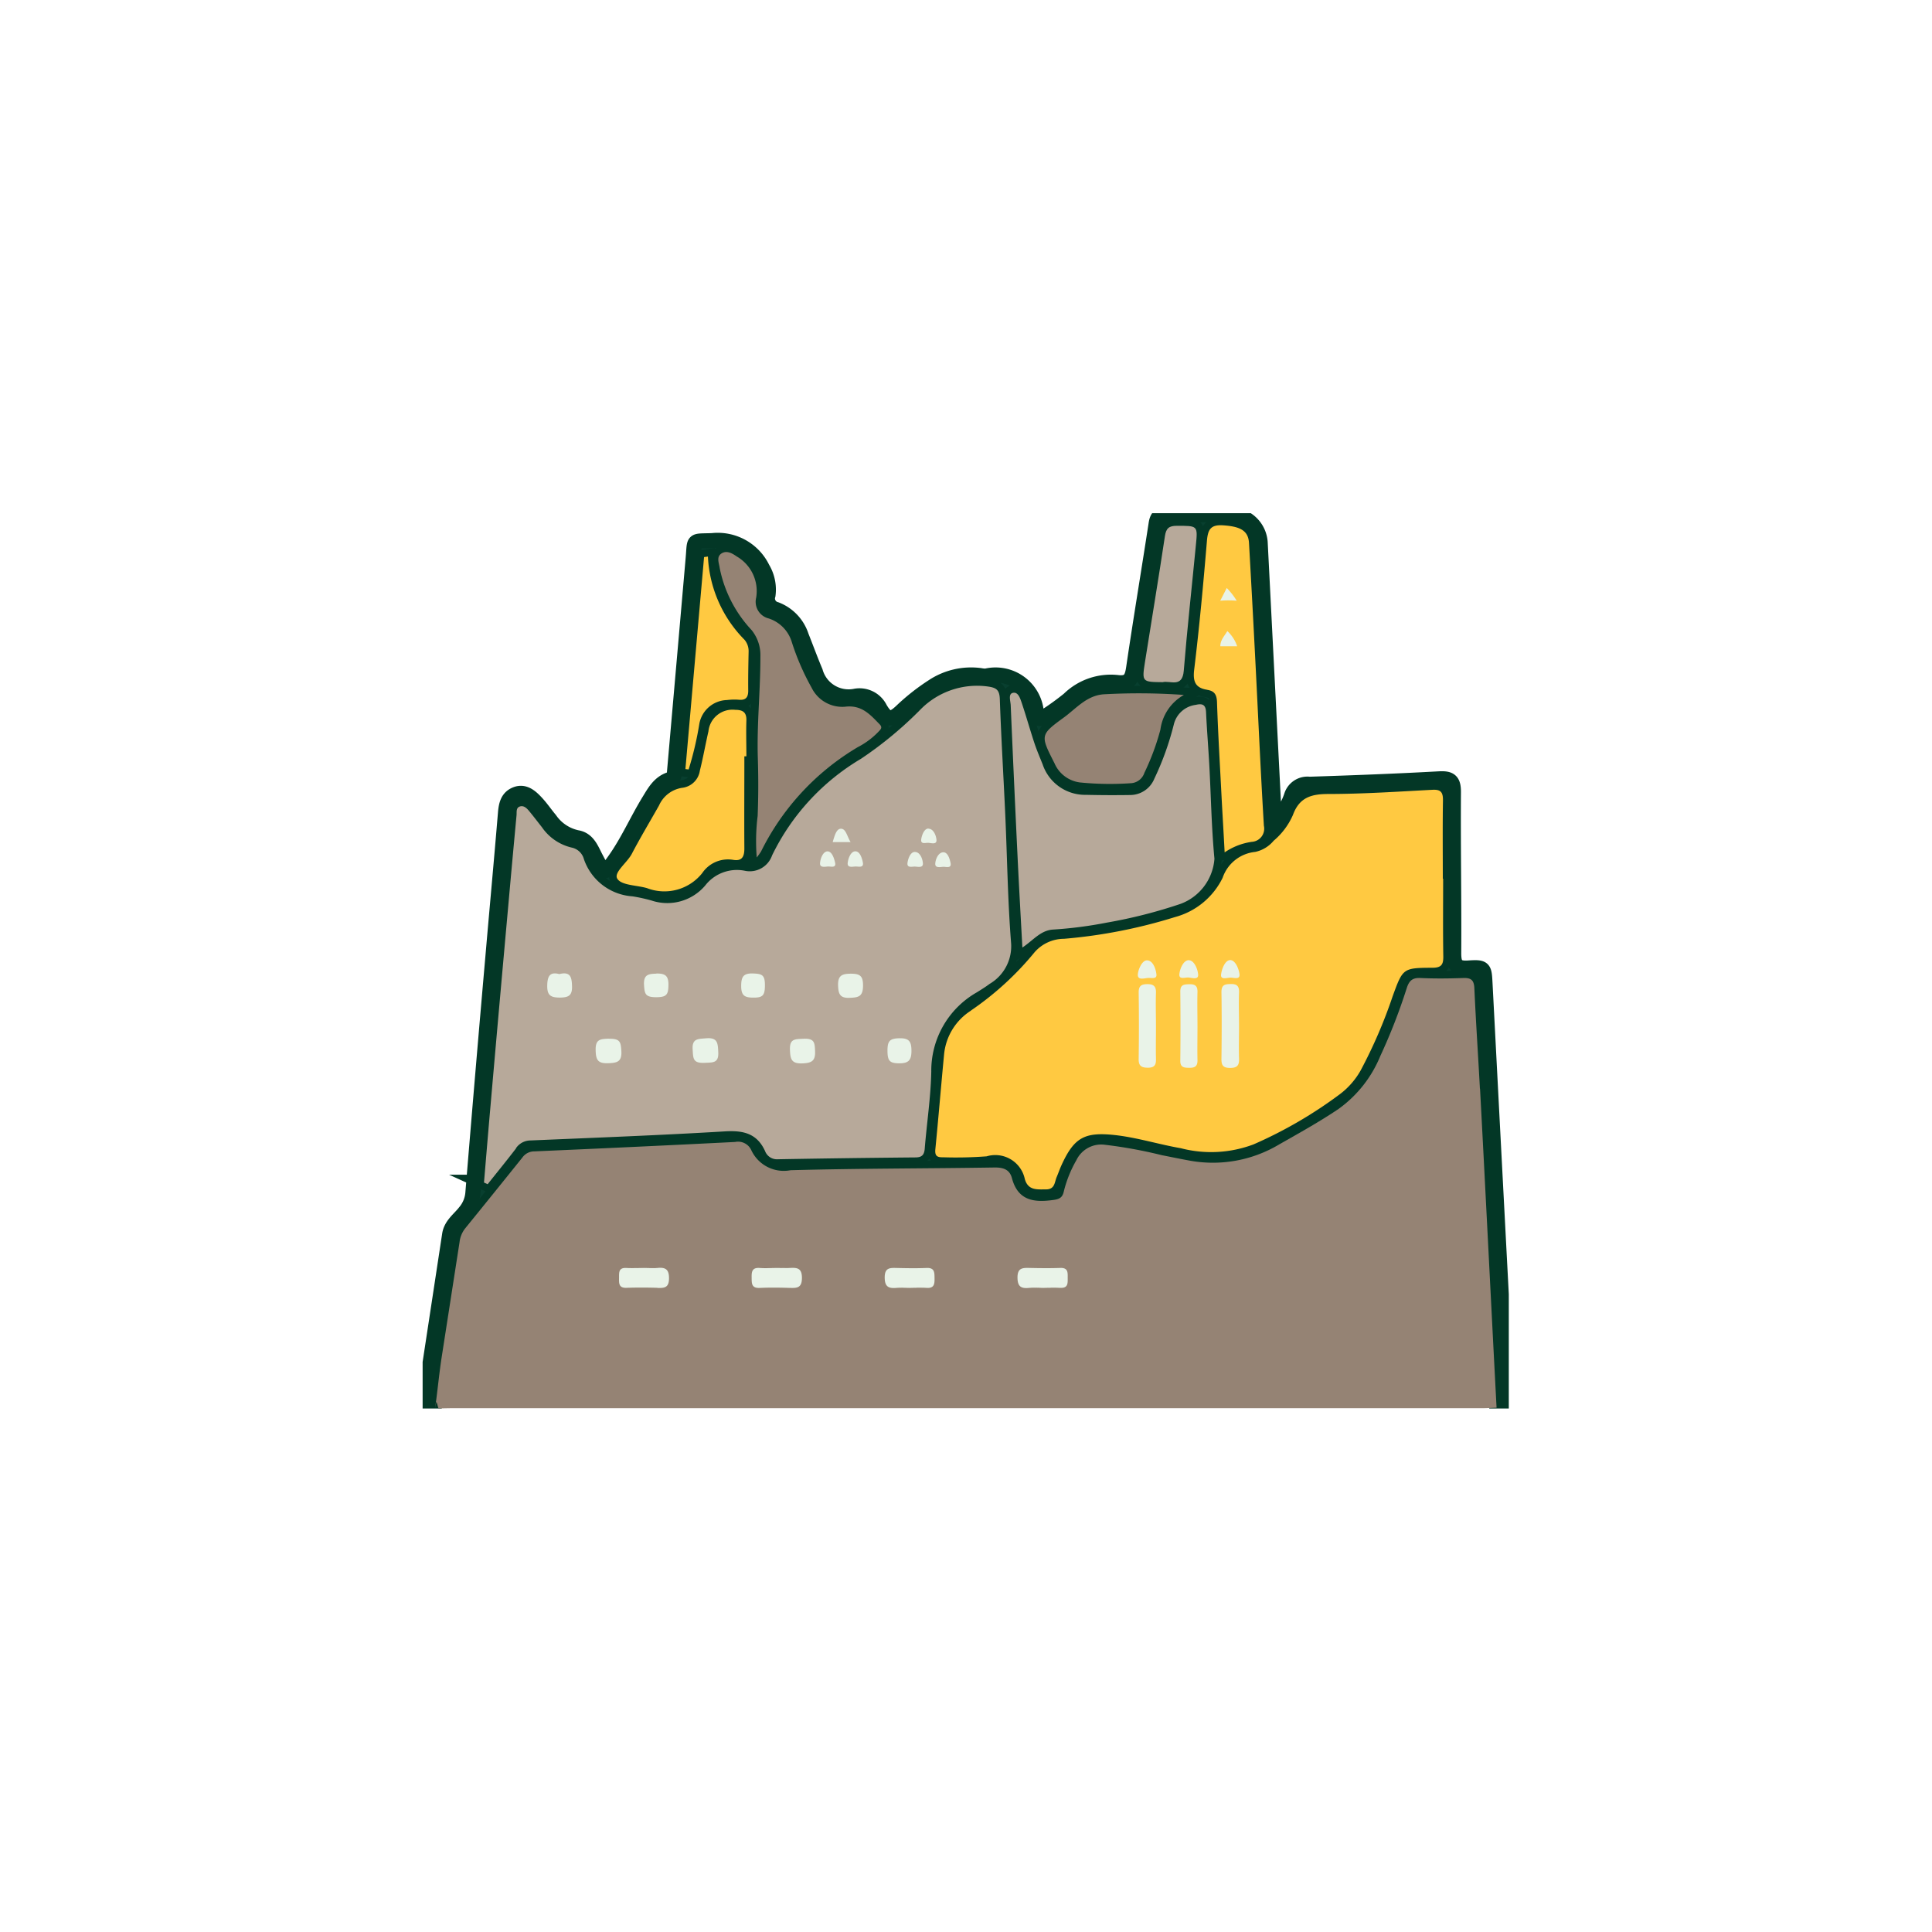 <svg id="Cultural_Service" data-name="Cultural Service" xmlns="http://www.w3.org/2000/svg" xmlns:xlink="http://www.w3.org/1999/xlink" width="64" height="64" viewBox="0 0 64 64">
  <defs>
    <clipPath id="clip-path">
      <rect id="Rectangle_156011" data-name="Rectangle 156011" width="35.981" height="29.659" fill="none"/>
    </clipPath>
  </defs>
  <rect id="Rectangle_155997" data-name="Rectangle 155997" width="64" height="64" fill="none"/>
  <g id="Group_184948" data-name="Group 184948" transform="translate(14 17)">
    <g id="Group_184947" data-name="Group 184947" clip-path="url(#clip-path)">
      <path id="Path_85084" data-name="Path 85084" d="M19.265,17.9l5.63,1.57,3.248-2.919,2.191-1.164,4.071-.347s2.206.122,2.458.143a41.182,41.182,0,0,0,3.5-5.149c.145-.379,1.012-2.874,1.012-2.874l1.172.155.292,5.605s1.072,5.632,1.072,5.829,1.167,6.287,1.161,6.708S41.838,31.9,41.838,31.9s-4.064,1.243-6.166,1.047-11.319-.393-11.585-.393-4.8-.066-4.822-.393-.81-11.906-.81-11.906Z" transform="translate(-15.142 -5.875)" fill="#e9f3e8"/>
      <path id="Path_85085" data-name="Path 85085" d="M36.168,29.65l-.359-.01q-.273-5.185-.547-10.369c-.059-1.11-.134-2.219-.184-3.328-.012-.27-.111-.348-.369-.338-.472.017-.946.022-1.418,0-.273-.014-.379.1-.455.341a18.861,18.861,0,0,1-.878,2.247,4.043,4.043,0,0,1-1.38,1.75c-.637.43-1.306.8-1.972,1.179a4.28,4.28,0,0,1-2.989.53c-.3-.055-.6-.117-.9-.176a15.238,15.238,0,0,0-1.883-.344.911.911,0,0,0-.944.512,3.952,3.952,0,0,0-.414,1.027c-.043.2-.135.259-.332.287-.645.092-1.188.036-1.389-.722-.077-.291-.293-.356-.589-.351-2.249.035-4.5.029-6.745.09a1.185,1.185,0,0,1-1.3-.665.481.481,0,0,0-.533-.27q-3.33.168-6.661.312a.482.482,0,0,0-.386.2q-.947,1.181-1.9,2.354a.9.9,0,0,0-.184.454c-.2,1.287-.4,2.574-.6,3.861-.073.474-.139.95-.208,1.425l-.359-.011q.421-2.765.842-5.53c.05-.328.324-.511.509-.749a1.107,1.107,0,0,0,.26-.616q.322-3.934.667-7.866c.136-1.578.283-3.156.414-4.734.023-.273.075-.518.352-.623s.487.086.662.273.3.378.458.566a1.461,1.461,0,0,0,.9.6c.364.061.474.4.621.678.285.54.286.544.634.052.436-.617.737-1.314,1.131-1.956.174-.284.335-.583.68-.7.163-.053.155-.181.166-.307Q8.894,5.214,9.2,1.7c.057-.646-.042-.559.63-.584a1.646,1.646,0,0,1,1.665.918,1.367,1.367,0,0,1,.183.883.372.372,0,0,0,.263.477,1.414,1.414,0,0,1,.842.888c.156.392.3.788.464,1.176a1.144,1.144,0,0,0,1.31.814.755.755,0,0,1,.831.406c.229.391.383.395.7.1a7.049,7.049,0,0,1,1.051-.83,2.292,2.292,0,0,1,1.572-.362.837.837,0,0,0,.191.017A1.356,1.356,0,0,1,20.57,6.845c.036.215.157.19.3.089a9.022,9.022,0,0,0,.775-.561,1.985,1.985,0,0,1,1.611-.556c.4.047.484-.136.535-.485.234-1.592.5-3.179.744-4.77.037-.246.132-.314.368-.31.716.013,1.431,0,2.147.006a.987.987,0,0,1,.931.912q.231,4.536.463,9.072c0,.051.01.1.021.207a2.167,2.167,0,0,0,.553-.873.553.553,0,0,1,.6-.39c1.43-.047,2.861-.1,4.29-.179.363-.02.478.06.475.445-.013,1.776.021,3.552.01,5.328,0,.379.084.519.484.493.531-.034.525-.006.553.523q.352,6.775.71,13.55c.005.1.02.2.031.3m-33.9-7.28.121.055c.314-.4.634-.786.941-1.187a.585.585,0,0,1,.481-.254c2.144-.091,4.289-.172,6.431-.3.611-.038,1.068.061,1.338.652A.419.419,0,0,0,12,21.6q2.281-.041,4.561-.061c.208,0,.291-.079.308-.29.068-.853.2-1.7.217-2.557A2.984,2.984,0,0,1,18.6,16.071c.141-.088.283-.175.415-.275a1.446,1.446,0,0,0,.713-1.364c-.111-1.4-.128-2.807-.191-4.21-.058-1.289-.137-2.576-.182-3.866-.011-.323-.136-.379-.429-.417a2.627,2.627,0,0,0-2.172.739,12.616,12.616,0,0,1-2,1.661,7.545,7.545,0,0,0-2.942,3.2.783.783,0,0,1-.895.51,1.327,1.327,0,0,0-1.319.484,1.647,1.647,0,0,1-1.78.5,5.344,5.344,0,0,0-.636-.139,1.829,1.829,0,0,1-1.606-1.237.529.529,0,0,0-.4-.377,1.651,1.651,0,0,1-.99-.677c-.143-.18-.281-.364-.428-.54-.074-.088-.169-.182-.292-.148-.144.039-.11.187-.12.294q-.148,1.583-.288,3.166-.3,3.319-.589,6.639c-.069.786-.134,1.573-.2,2.36M34.045,12.316h-.011c0-.869-.009-1.738.005-2.606,0-.27-.083-.352-.351-.338-1.148.061-2.3.138-3.446.139-.57,0-.962.116-1.173.695a2.345,2.345,0,0,1-.639.854,1.086,1.086,0,0,1-.614.371,1.273,1.273,0,0,0-1.076.858,2.467,2.467,0,0,1-1.578,1.3,17.174,17.174,0,0,1-3.678.72,1.3,1.3,0,0,0-.975.446A10.008,10.008,0,0,1,18.4,16.685a1.934,1.934,0,0,0-.89,1.46c-.1,1.043-.185,2.086-.288,3.129-.02.206.04.274.243.269a13.387,13.387,0,0,0,1.455-.031,1,1,0,0,1,1.266.754c.111.38.4.34.7.34s.281-.237.355-.409c.055-.129.1-.263.158-.391.419-.92.763-1.11,1.776-1,.739.083,1.448.309,2.178.435a3.985,3.985,0,0,0,2.41-.127,14.446,14.446,0,0,0,2.874-1.674,2.557,2.557,0,0,0,.673-.775,16.21,16.21,0,0,0,1.061-2.459c.338-.927.338-.939,1.319-.943.3,0,.363-.111.358-.383-.014-.856-.005-1.712-.005-2.568M20.1,14.589c.36-.24.6-.568,1.016-.594a13.722,13.722,0,0,0,1.783-.231,16.338,16.338,0,0,0,2.447-.623,1.728,1.728,0,0,0,1.114-1.492c-.1-1.028-.115-2.063-.17-3.1-.032-.586-.081-1.171-.107-1.756-.011-.252-.122-.292-.344-.241a.857.857,0,0,0-.723.645A9.51,9.51,0,0,1,24.474,9a.867.867,0,0,1-.81.541q-.727.012-1.455-.006a1.482,1.482,0,0,1-1.436-1.012c-.1-.237-.2-.472-.276-.714-.144-.436-.269-.879-.414-1.315-.05-.151-.115-.381-.3-.336-.157.039-.073.269-.067.411q.105,2.486.225,4.971c.048.993.1,1.986.162,3.047m-8.8-2.977a2.25,2.25,0,0,0,.139-.192,8.281,8.281,0,0,1,3.21-3.462,2.6,2.6,0,0,0,.673-.5c.067-.074.161-.138.049-.253-.318-.325-.6-.653-1.154-.582a1.133,1.133,0,0,1-1.1-.63,8.184,8.184,0,0,1-.655-1.507,1.179,1.179,0,0,0-.767-.788.569.569,0,0,1-.415-.688,1.325,1.325,0,0,0-.644-1.366c-.151-.108-.324-.209-.495-.105-.192.116-.091.319-.069.489a4.2,4.2,0,0,0,1.054,2.051,1.317,1.317,0,0,1,.293.877c0,1.124-.12,2.243-.085,3.368.02.638.02,1.278-.006,1.916a6.809,6.809,0,0,0-.03,1.375m15.5-.167a2.117,2.117,0,0,1,.9-.349.437.437,0,0,0,.4-.532c-.109-1.809-.188-3.619-.281-5.428q-.1-1.969-.212-3.937c-.023-.411-.286-.55-.857-.588-.417-.028-.506.143-.537.516C26.1,2.55,25.97,3.973,25.8,5.391c-.049.4.043.606.432.667.241.038.314.162.323.411.035,1.058.1,2.116.153,3.173.031.582.067,1.163.1,1.8M10.895,8.257h.069c0-.4-.01-.791,0-1.186.009-.272-.117-.358-.37-.354a.8.8,0,0,0-.886.713c-.1.434-.177.874-.286,1.305a.668.668,0,0,1-.561.562,1,1,0,0,0-.79.587c-.3.532-.617,1.057-.9,1.6-.157.3-.613.623-.482.83.141.222.642.214.984.311a1.6,1.6,0,0,0,1.829-.5,1.03,1.03,0,0,1,1.025-.437c.287.047.373-.1.37-.375-.011-1.019,0-2.038,0-3.058M25.456,6.231a21.006,21.006,0,0,0-2.669-.021c-.553.044-.891.466-1.3.759-.806.586-.793.6-.325,1.52a1.065,1.065,0,0,0,.842.64,10.059,10.059,0,0,0,1.716.024.5.5,0,0,0,.422-.342,8.081,8.081,0,0,0,.531-1.431,1.548,1.548,0,0,1,.778-1.149M9.688,1.646l-.127.017q-.309,3.511-.618,7.023L9.05,8.7a10.929,10.929,0,0,0,.355-1.516.957.957,0,0,1,.915-.783,1.99,1.99,0,0,1,.382-.011c.231.022.324-.07.321-.3-.006-.434,0-.868.012-1.3A.582.582,0,0,0,10.9,4.4,4.193,4.193,0,0,1,9.688,1.646M24.763,5.8c.241-.063.65.2.7-.381.11-1.384.263-2.765.4-4.148.064-.663.062-.653-.634-.651-.254,0-.351.08-.39.339-.21,1.4-.443,2.794-.664,4.191-.1.644-.1.644.6.65" transform="translate(-0.237 -0.206)" fill="#083f2f"/>
      <path id="Path_85086" data-name="Path 85086" d="M36.168,29.65l-.359-.01q-.273-5.185-.547-10.369c-.059-1.11-.134-2.219-.184-3.328-.012-.27-.111-.348-.369-.338-.472.017-.946.022-1.418,0-.273-.014-.379.1-.455.341a18.861,18.861,0,0,1-.878,2.247,4.043,4.043,0,0,1-1.38,1.75c-.637.43-1.306.8-1.972,1.179a4.28,4.28,0,0,1-2.989.53c-.3-.055-.6-.117-.9-.176a15.238,15.238,0,0,0-1.883-.344.911.911,0,0,0-.944.512,3.952,3.952,0,0,0-.414,1.027c-.043.2-.135.259-.332.287-.645.092-1.188.036-1.389-.722-.077-.291-.293-.356-.589-.351-2.249.035-4.5.029-6.745.09a1.185,1.185,0,0,1-1.3-.665.481.481,0,0,0-.533-.27q-3.33.168-6.661.312a.482.482,0,0,0-.386.2q-.947,1.181-1.9,2.354a.9.9,0,0,0-.184.454c-.2,1.287-.4,2.574-.6,3.861-.073.474-.139.95-.208,1.425l-.359-.011q.421-2.765.842-5.53c.05-.328.324-.511.509-.749a1.107,1.107,0,0,0,.26-.616q.322-3.934.667-7.866c.136-1.578.283-3.156.414-4.734.023-.273.075-.518.352-.623s.487.086.662.273.3.378.458.566a1.461,1.461,0,0,0,.9.6c.364.061.474.4.621.678.285.54.286.544.634.052.436-.617.737-1.314,1.131-1.956.174-.284.335-.583.68-.7.163-.053.155-.181.166-.307Q8.894,5.214,9.2,1.7c.057-.646-.042-.559.63-.584a1.646,1.646,0,0,1,1.665.918,1.367,1.367,0,0,1,.183.883.372.372,0,0,0,.263.477,1.414,1.414,0,0,1,.842.888c.156.392.3.788.464,1.176a1.144,1.144,0,0,0,1.31.814.755.755,0,0,1,.831.406c.229.391.383.395.7.1a7.049,7.049,0,0,1,1.051-.83,2.292,2.292,0,0,1,1.572-.362.837.837,0,0,0,.191.017A1.356,1.356,0,0,1,20.57,6.845c.036.215.157.19.3.089a9.022,9.022,0,0,0,.775-.561,1.985,1.985,0,0,1,1.611-.556c.4.047.484-.136.535-.485.234-1.592.5-3.179.744-4.77.037-.246.132-.314.368-.31.716.013,1.431,0,2.147.006a.987.987,0,0,1,.931.912q.231,4.536.463,9.072c0,.051.01.1.021.207a2.167,2.167,0,0,0,.553-.873.553.553,0,0,1,.6-.39c1.43-.047,2.861-.1,4.29-.179.363-.02.478.06.475.445-.013,1.776.021,3.552.01,5.328,0,.379.084.519.484.493.531-.034.525-.006.553.523q.352,6.775.71,13.55C36.143,29.447,36.158,29.548,36.168,29.65Zm-33.9-7.28.121.055c.314-.4.634-.786.941-1.187a.585.585,0,0,1,.481-.254c2.144-.091,4.289-.172,6.431-.3.611-.038,1.068.061,1.338.652A.419.419,0,0,0,12,21.6q2.281-.041,4.561-.061c.208,0,.291-.079.308-.29.068-.853.2-1.7.217-2.557A2.984,2.984,0,0,1,18.6,16.071c.141-.088.283-.175.415-.275a1.446,1.446,0,0,0,.713-1.364c-.111-1.4-.128-2.807-.191-4.21-.058-1.289-.137-2.576-.182-3.866-.011-.323-.136-.379-.429-.417a2.627,2.627,0,0,0-2.172.739,12.616,12.616,0,0,1-2,1.661,7.545,7.545,0,0,0-2.942,3.2.783.783,0,0,1-.895.51,1.327,1.327,0,0,0-1.319.484,1.647,1.647,0,0,1-1.78.5,5.344,5.344,0,0,0-.636-.139,1.829,1.829,0,0,1-1.606-1.237.529.529,0,0,0-.4-.377,1.651,1.651,0,0,1-.99-.677c-.143-.18-.281-.364-.428-.54-.074-.088-.169-.182-.292-.148-.144.039-.11.187-.12.294q-.148,1.583-.288,3.166-.3,3.319-.589,6.639C2.4,20.8,2.336,21.584,2.269,22.37ZM34.045,12.316h-.011c0-.869-.009-1.738.005-2.606,0-.27-.083-.352-.351-.338-1.148.061-2.3.138-3.446.139-.57,0-.962.116-1.173.695a2.345,2.345,0,0,1-.639.854,1.086,1.086,0,0,1-.614.371,1.273,1.273,0,0,0-1.076.858,2.467,2.467,0,0,1-1.578,1.3,17.174,17.174,0,0,1-3.678.72,1.3,1.3,0,0,0-.975.446A10.008,10.008,0,0,1,18.4,16.685a1.934,1.934,0,0,0-.89,1.46c-.1,1.043-.185,2.086-.288,3.129-.02.206.04.274.243.269a13.387,13.387,0,0,0,1.455-.031,1,1,0,0,1,1.266.754c.111.38.4.34.7.34s.281-.237.355-.409c.055-.129.1-.263.158-.391.419-.92.763-1.11,1.776-1,.739.083,1.448.309,2.178.435a3.985,3.985,0,0,0,2.41-.127,14.446,14.446,0,0,0,2.874-1.674,2.557,2.557,0,0,0,.673-.775,16.21,16.21,0,0,0,1.061-2.459c.338-.927.338-.939,1.319-.943.3,0,.363-.111.358-.383C34.036,14.028,34.045,13.172,34.045,12.316ZM20.1,14.589c.36-.24.6-.568,1.016-.594a13.722,13.722,0,0,0,1.783-.231,16.338,16.338,0,0,0,2.447-.623,1.728,1.728,0,0,0,1.114-1.492c-.1-1.028-.115-2.063-.17-3.1-.032-.586-.081-1.171-.107-1.756-.011-.252-.122-.292-.344-.241a.857.857,0,0,0-.723.645A9.51,9.51,0,0,1,24.474,9a.867.867,0,0,1-.81.541q-.727.012-1.455-.006a1.482,1.482,0,0,1-1.436-1.012c-.1-.237-.2-.472-.276-.714-.144-.436-.269-.879-.414-1.315-.05-.151-.115-.381-.3-.336-.157.039-.073.269-.067.411q.105,2.486.225,4.971C19.99,12.534,20.047,13.527,20.1,14.589Zm-8.8-2.977a2.25,2.25,0,0,0,.139-.192,8.281,8.281,0,0,1,3.21-3.462,2.6,2.6,0,0,0,.673-.5c.067-.074.161-.138.049-.253-.318-.325-.6-.653-1.154-.582a1.133,1.133,0,0,1-1.1-.63,8.184,8.184,0,0,1-.655-1.507,1.179,1.179,0,0,0-.767-.788.569.569,0,0,1-.415-.688,1.325,1.325,0,0,0-.644-1.366c-.151-.108-.324-.209-.495-.105-.192.116-.091.319-.069.489a4.2,4.2,0,0,0,1.054,2.051,1.317,1.317,0,0,1,.293.877c0,1.124-.12,2.243-.085,3.368.02.638.02,1.278-.006,1.916A6.809,6.809,0,0,0,11.306,11.612Zm15.5-.167a2.117,2.117,0,0,1,.9-.349.437.437,0,0,0,.4-.532c-.109-1.809-.188-3.619-.281-5.428q-.1-1.969-.212-3.937c-.023-.411-.286-.55-.857-.588-.417-.028-.506.143-.537.516C26.1,2.55,25.97,3.973,25.8,5.391c-.049.4.043.606.432.667.241.038.314.162.323.411.035,1.058.1,2.116.153,3.173C26.736,10.225,26.773,10.806,26.81,11.444ZM10.895,8.257h.069c0-.4-.01-.791,0-1.186.009-.272-.117-.358-.37-.354a.8.8,0,0,0-.886.713c-.1.434-.177.874-.286,1.305a.668.668,0,0,1-.561.562,1,1,0,0,0-.79.587c-.3.532-.617,1.057-.9,1.6-.157.3-.613.623-.482.83.141.222.642.214.984.311a1.6,1.6,0,0,0,1.829-.5,1.03,1.03,0,0,1,1.025-.437c.287.047.373-.1.37-.375C10.888,10.3,10.895,9.276,10.895,8.257ZM25.456,6.231a21.006,21.006,0,0,0-2.669-.021c-.553.044-.891.466-1.3.759-.806.586-.793.6-.325,1.52a1.065,1.065,0,0,0,.842.64,10.059,10.059,0,0,0,1.716.024.5.5,0,0,0,.422-.342,8.081,8.081,0,0,0,.531-1.431A1.548,1.548,0,0,1,25.456,6.231ZM9.688,1.646l-.127.017q-.309,3.511-.618,7.023L9.05,8.7a10.929,10.929,0,0,0,.355-1.516.957.957,0,0,1,.915-.783,1.99,1.99,0,0,1,.382-.011c.231.022.324-.07.321-.3-.006-.434,0-.868.012-1.3A.582.582,0,0,0,10.9,4.4,4.193,4.193,0,0,1,9.688,1.646ZM24.763,5.8c.241-.063.65.2.7-.381.11-1.384.263-2.765.4-4.148.064-.663.062-.653-.634-.651-.254,0-.351.08-.39.339-.21,1.4-.443,2.794-.664,4.191C24.066,5.8,24.071,5.8,24.763,5.8Z" transform="translate(-0.237 -0.206)" fill="none" stroke="#033726" stroke-miterlimit="10" stroke-width="0.5"/>
      <path id="Path_85087" data-name="Path 85087" d="M2.492,164.052l.083.008-.083-.008" transform="translate(-2.045 -134.604)" fill="#8e5f33"/>
      <path id="Path_85088" data-name="Path 85088" d="M108.784,41.566c-.057-1.061-.114-2.054-.161-3.047q-.119-2.485-.225-4.971c-.006-.142-.089-.372.067-.411.182-.045.247.185.3.336.146.436.27.879.414,1.315.08.242.181.477.276.714a1.482,1.482,0,0,0,1.436,1.012q.728.017,1.455.006a.867.867,0,0,0,.81-.541,9.5,9.5,0,0,0,.646-1.8.857.857,0,0,1,.723-.645c.221-.052.332-.012.344.241.027.586.076,1.171.108,1.756.056,1.032.072,2.068.17,3.1a1.728,1.728,0,0,1-1.114,1.492,16.346,16.346,0,0,1-2.447.623,13.724,13.724,0,0,1-1.783.231c-.416.025-.656.354-1.016.594" transform="translate(-88.917 -27.184)" fill="#b7a99a"/>
      <path id="Path_85089" data-name="Path 85089" d="M55.842,17.28a6.785,6.785,0,0,1,.03-1.375c.026-.638.026-1.278.006-1.916-.035-1.125.087-2.244.085-3.368a1.317,1.317,0,0,0-.294-.877,4.2,4.2,0,0,1-1.054-2.051c-.022-.17-.123-.374.069-.49.171-.1.344,0,.495.105a1.325,1.325,0,0,1,.644,1.366.568.568,0,0,0,.415.688,1.18,1.18,0,0,1,.767.788,8.169,8.169,0,0,0,.655,1.507,1.132,1.132,0,0,0,1.1.63c.558-.071.836.257,1.154.583.113.115.018.179-.048.253a2.6,2.6,0,0,1-.673.5,8.281,8.281,0,0,0-3.21,3.462,2.339,2.339,0,0,1-.139.192" transform="translate(-44.774 -5.875)" fill="#958374"/>
      <path id="Path_85090" data-name="Path 85090" d="M40.056,37.811c0,1.019-.007,2.039,0,3.058,0,.276-.083.422-.37.375a1.03,1.03,0,0,0-1.025.437,1.6,1.6,0,0,1-1.829.5c-.342-.1-.843-.089-.984-.311-.131-.206.325-.529.482-.83.283-.542.6-1.067.9-1.6a1,1,0,0,1,.79-.586.669.669,0,0,0,.561-.562c.109-.432.185-.872.285-1.305a.8.8,0,0,1,.887-.713c.253,0,.379.082.37.354-.013.395,0,.791,0,1.186h-.069" transform="translate(-29.398 -29.76)" fill="#ffc941"/>
      <path id="Path_85091" data-name="Path 85091" d="M119.406,33.3a1.548,1.548,0,0,0-.778,1.149,8.067,8.067,0,0,1-.531,1.431.5.5,0,0,1-.422.342,10.041,10.041,0,0,1-1.716-.024,1.065,1.065,0,0,1-.842-.64c-.468-.922-.481-.934.325-1.52.4-.294.742-.715,1.3-.759a21,21,0,0,1,2.669.021" transform="translate(-94.188 -27.279)" fill="#958374"/>
      <path id="Path_85092" data-name="Path 85092" d="M49.243,8.025a4.192,4.192,0,0,0,1.211,2.751.582.582,0,0,1,.137.387c-.009.434-.018.869-.013,1.3,0,.233-.09.324-.321.3a1.991,1.991,0,0,0-.383.011.957.957,0,0,0-.915.783,10.894,10.894,0,0,1-.355,1.516l-.107-.012.618-7.023.127-.017" transform="translate(-39.792 -6.584)" fill="#ffc941"/>
      <path id="Path_85093" data-name="Path 85093" d="M133.691,7.507c-.692-.006-.7-.007-.6-.65.221-1.4.454-2.793.664-4.191.039-.259.136-.338.39-.339.7,0,.7-.012.634.651-.133,1.383-.287,2.764-.4,4.148-.046.583-.455.318-.7.381" transform="translate(-109.165 -1.909)" fill="#b7a99a"/>
      <path id="Path_85094" data-name="Path 85094" d="M36.9,89.431c-.059-1.11-.134-2.218-.184-3.328-.012-.27-.111-.348-.369-.338-.472.017-.946.022-1.418,0-.273-.014-.379.1-.455.341A18.891,18.891,0,0,1,33.6,88.35a4.043,4.043,0,0,1-1.38,1.75c-.637.43-1.306.8-1.972,1.179a4.28,4.28,0,0,1-2.989.53c-.3-.055-.6-.117-.9-.176a15.233,15.233,0,0,0-1.883-.344.911.911,0,0,0-.944.512,3.952,3.952,0,0,0-.414,1.027c-.043.2-.135.259-.332.287-.645.092-1.188.036-1.389-.722-.077-.291-.293-.356-.589-.351-2.248.035-4.5.029-6.745.09a1.185,1.185,0,0,1-1.3-.666.481.481,0,0,0-.533-.27q-3.33.168-6.661.312a.481.481,0,0,0-.386.2q-.947,1.181-1.9,2.354a.9.9,0,0,0-.184.453c-.2,1.288-.4,2.574-.6,3.862-.073.474-.139,1.153-.208,1.628l.037-.194c.028,0,.055.208.083.211.141,0,.281-.006.422-.006H36.952c.166,0,.332-.01.5-.016-.182-3.456-.363-7.116-.548-10.572m-27.248,6.6c-.343-.011-.687-.012-1.03,0-.257.008-.245-.155-.243-.327s-.023-.344.238-.331c.2.01.407,0,.61,0,.14,0,.281.011.42,0,.264-.027.39.039.387.347s-.152.321-.381.314m4.385,0c-.332-.011-.665-.015-1,0-.279.013-.264-.159-.267-.348s.016-.33.261-.313c.191.014.383,0,.574,0,.141,0,.281.005.421,0,.235-.012.41-.01.41.326s-.16.342-.4.334m4.529,0c-.191-.013-.383,0-.574,0-.14,0-.282-.01-.421,0-.259.023-.392-.032-.392-.346s.158-.32.384-.314c.332.008.664.014,1,0,.277-.013.264.157.267.346s-.015.33-.259.314m4.427,0c-.2-.011-.408,0-.613,0a4.164,4.164,0,0,0-.421,0c-.267.028-.387-.043-.386-.35s.162-.316.386-.311c.344.008.69.012,1.034,0,.261-.009.243.159.243.329s.018.344-.243.33" transform="translate(-1.876 -70.367)" fill="#958374"/>
      <path id="Path_85095" data-name="Path 85095" d="M12.38,47.132a.584.584,0,0,1,.481-.254c2.144-.091,4.289-.172,6.431-.3.611-.038,1.068.061,1.338.652a.42.42,0,0,0,.42.271q2.28-.041,4.561-.061c.208,0,.291-.079.308-.29.068-.853.2-1.7.217-2.557a2.984,2.984,0,0,1,1.515-2.625c.141-.089.283-.175.415-.275a1.446,1.446,0,0,0,.713-1.364c-.111-1.4-.128-2.807-.191-4.21-.058-1.289-.137-2.576-.182-3.866-.011-.323-.136-.379-.429-.417a2.627,2.627,0,0,0-2.172.739,12.632,12.632,0,0,1-2,1.661,7.544,7.544,0,0,0-2.943,3.2.783.783,0,0,1-.894.51,1.327,1.327,0,0,0-1.319.484,1.647,1.647,0,0,1-1.78.5,5.343,5.343,0,0,0-.636-.139,1.829,1.829,0,0,1-1.606-1.237.529.529,0,0,0-.4-.377,1.651,1.651,0,0,1-.99-.677c-.143-.18-.281-.364-.428-.54-.074-.088-.169-.182-.292-.148-.144.039-.11.187-.12.294q-.148,1.583-.289,3.166-.3,3.32-.589,6.64c-.069.786-.134,1.573-.2,2.36l.121.055c.314-.395.634-.786.941-1.187m11.053-4.986c-.317.011-.374-.117-.385-.4-.013-.339.127-.4.426-.4s.4.074.4.388c0,.373-.151.4-.441.411m3.094-4.82c.152-.01.215.208.245.343.044.2-.139.135-.235.137s-.28.057-.27-.108c.009-.148.1-.363.26-.373m-.485-.781c.163,0,.253.221.265.368.014.164-.163.109-.262.1s-.272.066-.242-.126c.022-.137.1-.35.239-.347m-.451.775c.17,0,.254.221.266.372.014.167-.164.116-.265.113s-.274.056-.244-.134c.022-.141.1-.353.243-.351m-.513,6.172c.329-.008.4.115.4.419s-.094.414-.411.411-.382-.088-.383-.42.086-.4.392-.411M23.615,37.3c.156-.006.228.227.255.374.033.185-.148.126-.244.129s-.277.053-.259-.117c.016-.152.1-.381.249-.386m-.483-.748c.174-.011.209.244.329.442h-.592c.059-.195.117-.433.263-.442m-.444.75c.155-.009.226.225.26.369.045.193-.141.127-.234.132s-.276.051-.264-.111.1-.381.239-.39M21.9,43.509c.37-.015.374.129.386.409.015.329-.116.395-.42.407-.367.014-.4-.146-.412-.451-.012-.36.154-.353.445-.364m-1.656-2.163c.278.012.382.043.382.383s-.067.42-.386.416c-.286,0-.4-.068-.4-.383s.076-.43.405-.416m-1.565,2.147c.38-.033.387.164.4.454.02.37-.171.346-.455.359-.391.017-.374-.153-.393-.439-.025-.374.182-.351.445-.374m-1.647-2.145c.292-.006.405.071.4.384s-.059.4-.409.4c-.369,0-.38-.122-.4-.407-.018-.333.133-.368.406-.373M15.469,43.51c.364-.007.381.116.4.4.024.371-.149.4-.451.41-.333.009-.392-.121-.4-.422-.011-.362.133-.385.452-.391m-1.651-2.142c.367-.088.407.107.416.4.01.316-.118.377-.4.38-.306,0-.427-.071-.421-.4s.1-.46.409-.376" transform="translate(-9.286 -26.099)" fill="#b7a99a"/>
      <path id="Path_85096" data-name="Path 85096" d="M95.782,58.368a1.934,1.934,0,0,0-.89,1.459c-.1,1.043-.185,2.087-.288,3.129-.02.206.04.274.243.269a13.341,13.341,0,0,0,1.455-.031,1,1,0,0,1,1.266.755c.111.38.4.34.7.34s.281-.237.355-.409c.055-.129.1-.263.158-.39.419-.92.763-1.11,1.776-1,.739.083,1.448.309,2.178.435a3.981,3.981,0,0,0,2.41-.127,14.423,14.423,0,0,0,2.874-1.674,2.557,2.557,0,0,0,.673-.775,16.2,16.2,0,0,0,1.061-2.459c.338-.927.338-.939,1.319-.943.3,0,.363-.111.358-.383-.014-.856-.005-1.712-.005-2.568h-.011c0-.869-.009-1.738.005-2.606,0-.27-.083-.352-.351-.338-1.148.061-2.3.138-3.446.139-.57,0-.962.116-1.173.695a2.345,2.345,0,0,1-.639.854,1.086,1.086,0,0,1-.614.37,1.273,1.273,0,0,0-1.076.858,2.467,2.467,0,0,1-1.577,1.3,17.152,17.152,0,0,1-3.678.72,1.3,1.3,0,0,0-.975.446,10.008,10.008,0,0,1-2.109,1.931m8.583,1.9c-.221,0-.285-.081-.283-.292.009-.74.012-1.48,0-2.22,0-.241.112-.262.3-.267.216-.006.292.07.283.287-.014.369,0,.74,0,1.11s-.011.715,0,1.071c.01.232-.067.313-.3.311m0-3.572c.176-.006.291.287.314.46.028.206-.19.116-.309.122s-.323.08-.3-.107.133-.47.3-.475m-1.358,3.568c-.171,0-.3-.014-.293-.239q.012-1.146,0-2.292c0-.225.125-.233.295-.237.192-.005.28.054.274.259-.01.382,0,.764,0,1.146s-.008.739,0,1.108c.006.21-.091.259-.278.255m0-3.562c.169.007.286.29.3.472s-.189.113-.31.1-.333.086-.311-.12c.019-.175.135-.462.32-.455m-1.369,3.562c-.239,0-.306-.083-.3-.311q.016-1.089,0-2.178c0-.223.084-.278.292-.279s.288.079.281.291c-.013.369,0,.739,0,1.108s-.008.714,0,1.07c.007.2-.042.3-.272.3m-.026-3.557c.2,0,.292.284.313.461s-.165.111-.289.123c-.141.014-.352.083-.325-.14.02-.165.144-.445.3-.444" transform="translate(-77.619 -41.889)" fill="#ffc941"/>
      <path id="Path_85097" data-name="Path 85097" d="M142.768,7.685c.241.038.315.162.323.411.035,1.058.1,2.116.153,3.173.031.582.067,1.163.1,1.8a2.12,2.12,0,0,1,.9-.349.437.437,0,0,0,.4-.532c-.109-1.809-.188-3.619-.281-5.428q-.1-1.969-.212-3.937c-.023-.411-.286-.55-.857-.588-.417-.028-.506.143-.537.516-.119,1.424-.25,2.847-.422,4.265-.049.4.043.606.432.667m.647-3.372a2.309,2.309,0,0,1,.329.422,3.236,3.236,0,0,0-.545,0Zm.018,1.426a1.208,1.208,0,0,1,.327.505H143.2c0-.208.134-.334.234-.505" transform="translate(-116.776 -1.833)" fill="#ffc941"/>
      <path id="Path_85098" data-name="Path 85098" d="M111.886,142.933c.139-.015.281,0,.421,0,.2,0,.409-.009.613,0-.2-.011-.408,0-.613,0-.14,0-.282-.011-.421,0" transform="translate(-91.802 -117.27)" fill="#5a4227"/>
      <path id="Path_85099" data-name="Path 85099" d="M63.165,139.29c-.14.007-.281,0-.421,0-.191,0-.384.011-.574,0,.191.013.383,0,.574,0,.141,0,.281.005.421,0" transform="translate(-51.009 -114.286)" fill="#5a4227"/>
      <path id="Path_85100" data-name="Path 85100" d="M38.589,139.285c-.138.014-.279,0-.42,0-.2,0-.407.008-.61,0,.2.01.407,0,.61,0,.14,0,.281.011.42,0" transform="translate(-30.817 -114.282)" fill="#5a4227"/>
      <path id="Path_85101" data-name="Path 85101" d="M87.438,142.934c.139-.013.281,0,.421,0,.192,0,.384-.01.574,0-.191-.013-.383,0-.574,0-.14,0-.282-.01-.421,0" transform="translate(-71.742 -117.271)" fill="#5a4227"/>
    </g>
  </g>
</svg>
